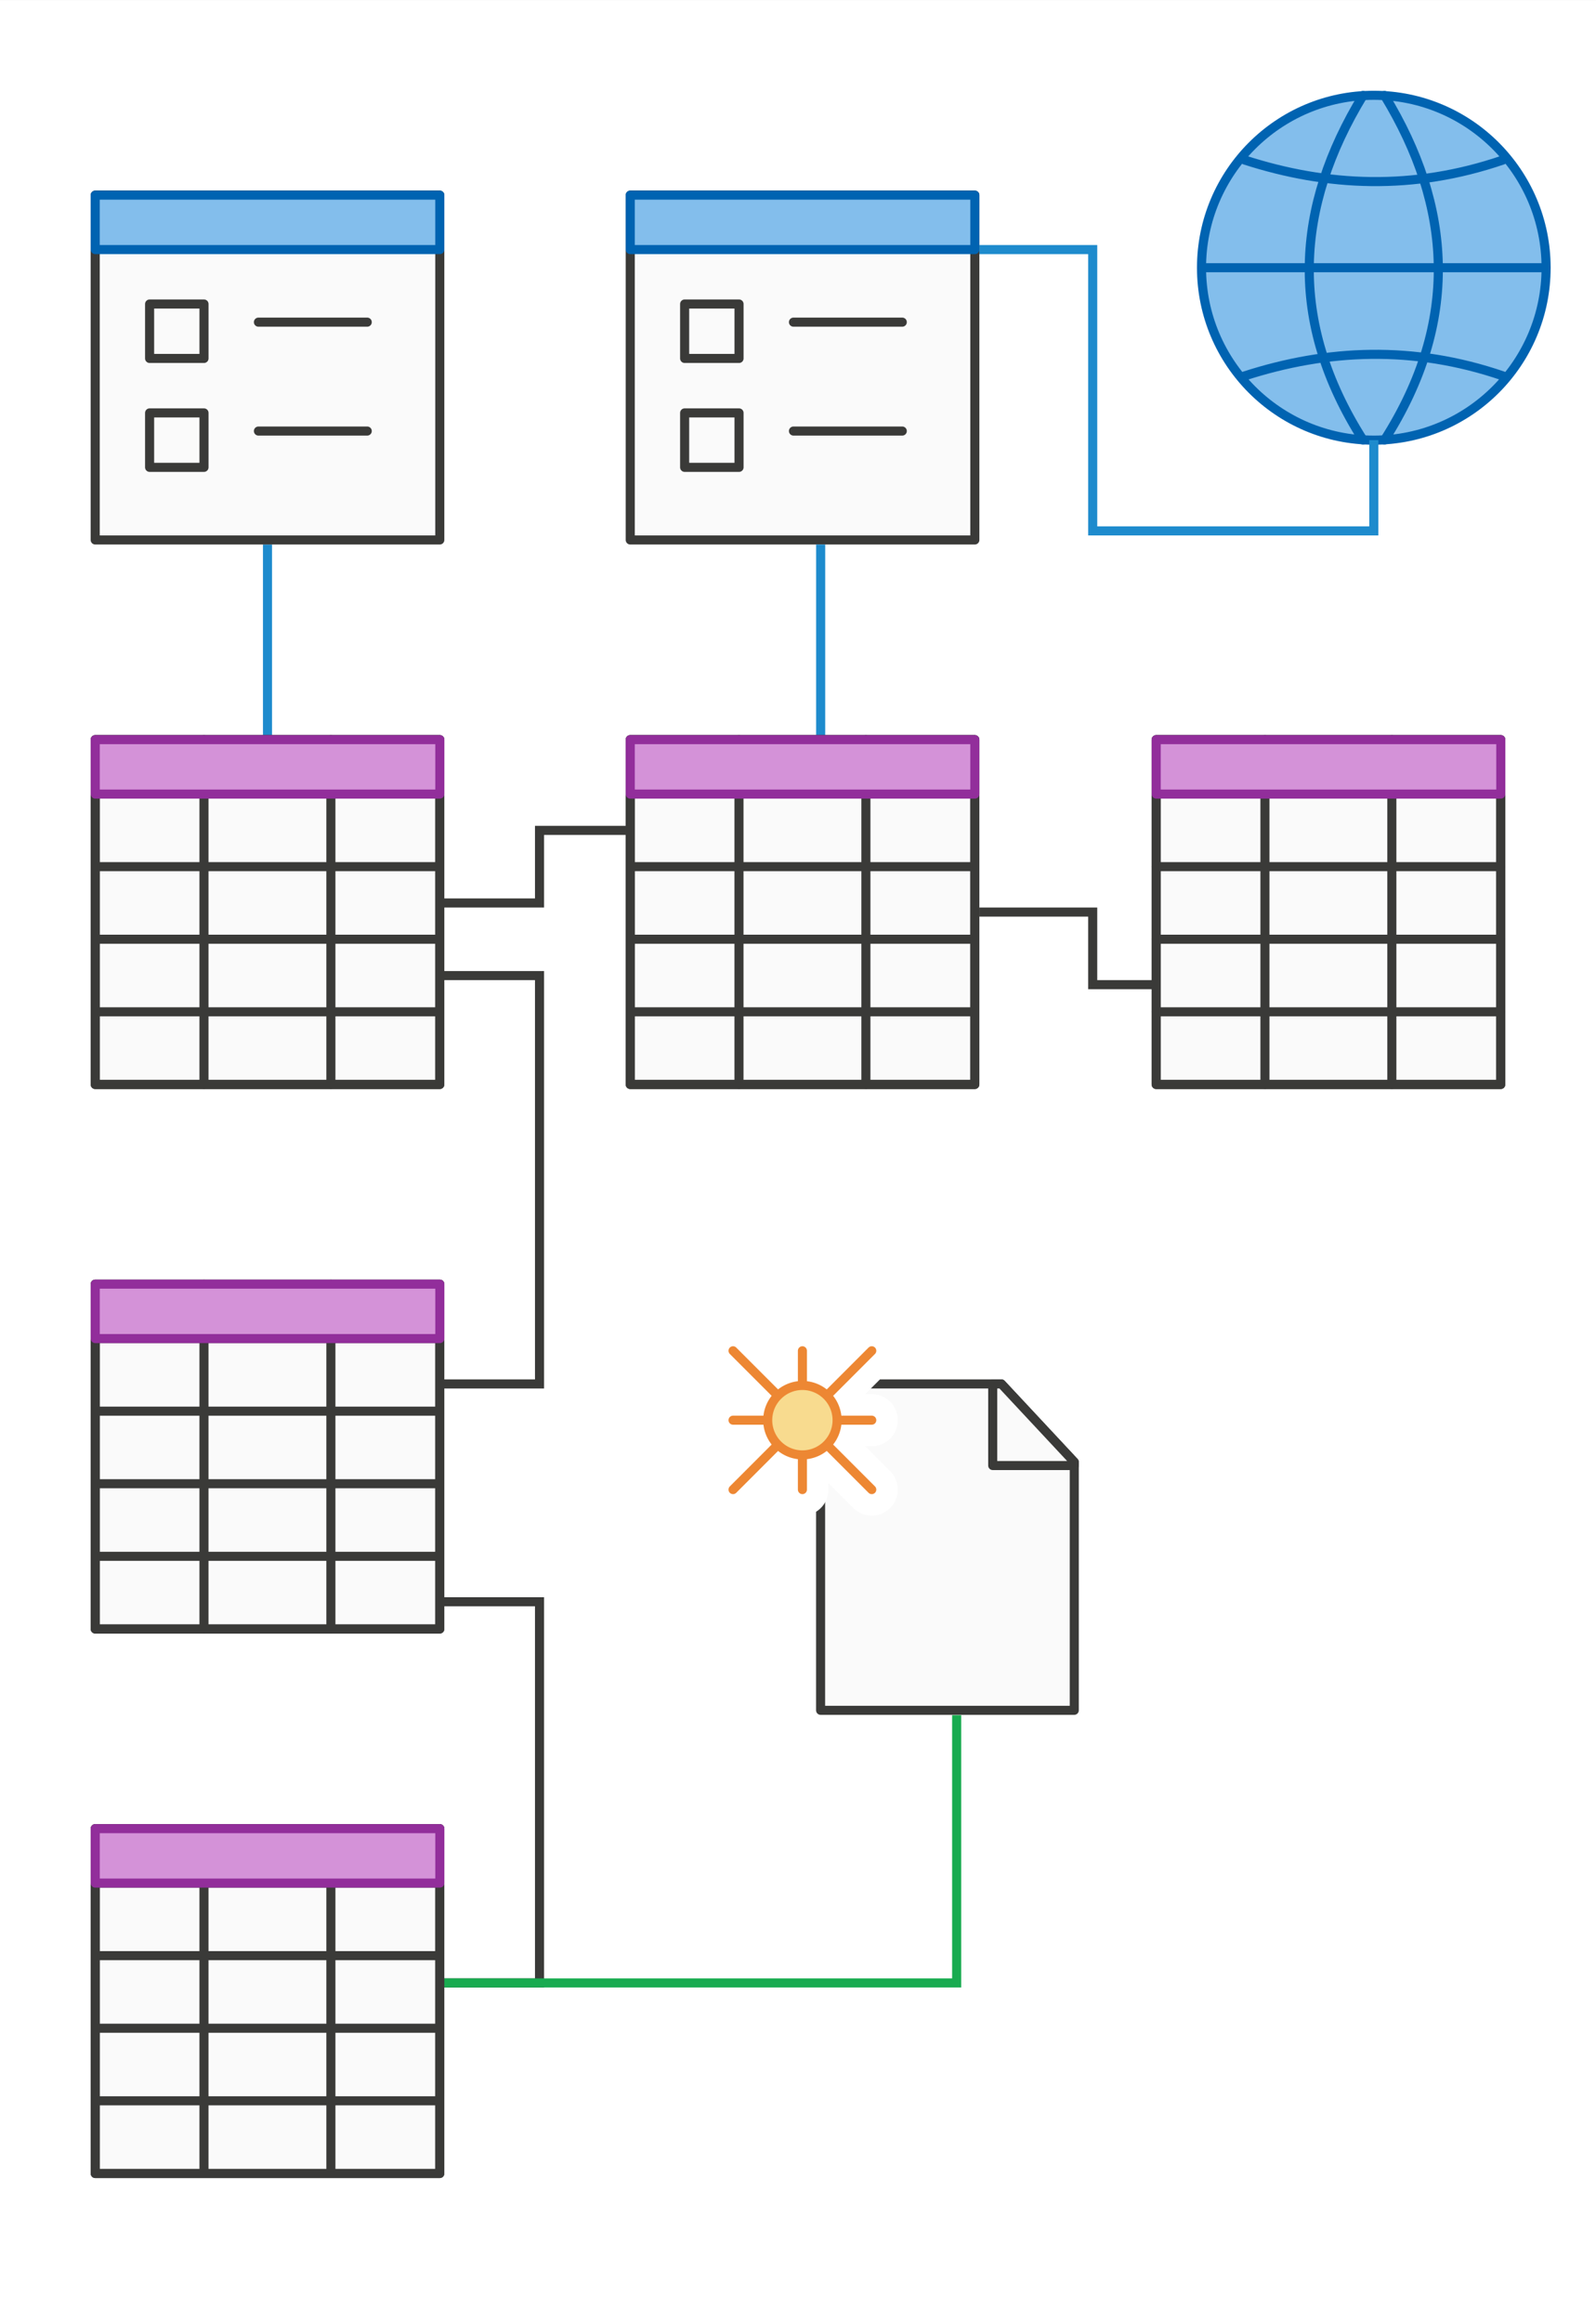 <svg height="256" viewBox="0 0 46.567 67.733" width="176" xmlns="http://www.w3.org/2000/svg"><rect x="0" y="0" width="46.567" height="67.733" fill="#333333" stroke="none"/><path d="m13.229 9.26h5.556" fill="none" stroke="#3a3a38" stroke-width=".265"/><path d="m-0 0h46.567v67.733h-46.567z" fill="#fff"/><g stroke-width=".265" transform="translate(0 -2.117)"><path d="m18.256 26.326-2.514 0v2.117l-2.778-0" fill="none" stroke="#3a3a38"/><path d="m12.832 42.466h2.91v-11.906l-2.778-0" fill="none" stroke="#3a3a38"/><g stroke="#0063b1" stroke-linecap="round" stroke-linejoin="round"><circle cx="40.084" cy="9.922" fill="#83beec" r="5.027"/><g fill="none" transform="translate(302.985 98.25)"><path d="m-267.922-88.328h10.042"/><path d="m-266.667-91.467c2.412.777 4.907.896 7.531 0"/><path d="m-266.667-85.175c2.412-.777 4.907-.896 7.531 0"/><path d="m-263.215-93.351c-1.98 3.25-2.202 6.587 0 10.045"/><path d="m-262.588-93.351c1.98 3.25 2.202 6.587 0 10.045"/></g></g><path d="m40.084 14.949v2.646h-8.202l-0-8.202-3.307-0" fill="none" stroke="#1e8bcd"/><g stroke-linecap="round" stroke-linejoin="round" transform="translate(-.529 1.852)"><path d="m18.918 5.953h10.054v10.054h-10.054z" fill="#fafafa" stroke="#3a3a38"/><path d="m18.918 7.541h10.054v-1.587h-10.054z" fill="#83beec" stroke="#0063b1"/><path d="m20.505 9.128v1.587h1.587v-1.587zm3.175.529h3.175zm-3.175 2.646v1.587h1.587v-1.587zm3.175.529h3.175z" fill="none" stroke="#3a3a38"/></g></g><g fill="#fafafa" stroke="#3a3a38" stroke-linecap="round" stroke-linejoin="round" stroke-width=".522" transform="matrix(.506 0 0 .506 21.628 39.083)"><path d="m4.575 21.306h14.627v-14.306l-4.202-4.5-10.425 0z"/><path d="m14.5 7.202 4.702 0v-.202l-4.202-4.5h-.5z"/></g><g fill="none" stroke="#fff" stroke-linecap="round" stroke-linejoin="round" stroke-width="3" transform="matrix(.506 0 0 .506 20.123 39.128)"><path d="m6.5.5v2zm-4 4h2zm6 0h2zm-2 2v2z"/><path d="m2.5.5 2.5 2.5zm8 0-2.5 2.5zm-5.5 5.5-2.5 2.5zm3 0 2.5 2.5z"/><path d="m8.5 4.5a2 2 0 0 1 -2 2 2 2 0 0 1 -2-2 2 2 0 0 1 2-2 2 2 0 0 1 2 2z"/></g><g fill="#f8db8f" stroke="#ed8733" stroke-linecap="round" stroke-linejoin="round" stroke-width=".522" transform="matrix(.506 0 0 .506 20.123 39.128)"><path d="m6.5.5v2zm-4 4h2zm6 0h2zm-2 2v2z"/><path d="m2.5.5 2.5 2.5zm8 0-2.5 2.5zm-5.5 5.5-2.5 2.5zm3 0 2.5 2.5z"/><path d="m8.5 4.5a2 2 0 0 1 -2 2 2 2 0 0 1 -2-2 2 2 0 0 1 2-2 2 2 0 0 1 2 2z"/></g><path d="m7.805 15.875 0 5.689" fill="none" stroke="#1e8bcd" stroke-width=".265"/><path d="m23.945 15.875-0 5.689" fill="none" stroke="#1e8bcd" stroke-width=".265"/><g stroke-linecap="round" stroke-linejoin="round" transform="translate(-.529 -2.117)"><g stroke="#3a3a38"><path d="m18.917 23.681h10.054v10.054h-10.054z" fill="#fafafa" stroke-width=".265"/><g fill="#797774" stroke-width=".5" transform="matrix(.529 0 0 .529 17.594 22.358)"><path d="m2.5 5.5h19zm0 4h19zm0 4h19zm0 4h19z"/><path d="m8.5 2.5v19zm7 0v19z"/></g><path d="m18.917 23.681h10.054v10.054h-10.054z" fill="none" stroke-width=".265"/></g><path d="m28.972 25.268v-1.587h-10.054v1.587z" fill="#d492d8" stroke="#922e9b" stroke-width=".265"/></g><path d="m28.575 26.591 3.307 0v2.117l1.852-0" fill="none" stroke="#3a3a38" stroke-width=".265"/><path d="m12.832 57.812h2.91l-0-11.113h-2.91" fill="none" stroke="#3a3a38" stroke-width=".265"/><path d="m12.832 57.812h2.91l12.171-0.0 0-7.806" fill="none" stroke="#18ab50" stroke-width=".265"/><g stroke-linecap="round" stroke-linejoin="round"><g stroke-width=".265" transform="translate(-.794 -.265)"><path d="m3.572 5.953h10.054v10.054h-10.054z" fill="#fafafa" stroke="#3a3a38"/><path d="m3.572 7.541h10.054v-1.587h-10.054z" fill="#83beec" stroke="#0063b1"/><path d="m5.159 9.128v1.587h1.587v-1.587zm3.175.529h3.175zm-3.175 2.646v1.587h1.587v-1.587zm3.175.529h3.175z" fill="none" stroke="#3a3a38"/></g><g transform="translate(14.817 -2.117)"><g stroke="#3a3a38"><path d="m18.917 23.681h10.054v10.054h-10.054z" fill="#fafafa" stroke-width=".265"/><g fill="#797774" stroke-width=".5" transform="matrix(.529 0 0 .529 17.594 22.358)"><path d="m2.5 5.5h19zm0 4h19zm0 4h19zm0 4h19z"/><path d="m8.5 2.5v19zm7 0v19z"/></g><path d="m18.917 23.681h10.054v10.054h-10.054z" fill="none" stroke-width=".265"/></g><path d="m28.972 25.268v-1.587h-10.054v1.587z" fill="#d492d8" stroke="#922e9b" stroke-width=".265"/></g><g transform="translate(-16.139 -2.117)"><g stroke="#3a3a38"><path d="m18.917 23.681h10.054v10.054h-10.054z" fill="#fafafa" stroke-width=".265"/><g fill="#797774" stroke-width=".5" transform="matrix(.529 0 0 .529 17.594 22.358)"><path d="m2.5 5.5h19zm0 4h19zm0 4h19zm0 4h19z"/><path d="m8.5 2.5v19zm7 0v19z"/></g><path d="m18.917 23.681h10.054v10.054h-10.054z" fill="none" stroke-width=".265"/></g><path d="m28.972 25.268v-1.587h-10.054v1.587z" fill="#d492d8" stroke="#922e9b" stroke-width=".265"/></g><g transform="translate(-16.139 29.633)"><g stroke="#3a3a38"><path d="m18.917 23.681h10.054v10.054h-10.054z" fill="#fafafa" stroke-width=".265"/><g fill="#797774" stroke-width=".5" transform="matrix(.529 0 0 .529 17.594 22.358)"><path d="m2.5 5.5h19zm0 4h19zm0 4h19zm0 4h19z"/><path d="m8.5 2.5v19zm7 0v19z"/></g><path d="m18.917 23.681h10.054v10.054h-10.054z" fill="none" stroke-width=".265"/></g><path d="m28.972 25.268v-1.587h-10.054v1.587z" fill="#d492d8" stroke="#922e9b" stroke-width=".265"/></g><g transform="translate(-16.139 13.758)"><g stroke="#3a3a38"><path d="m18.917 23.681h10.054v10.054h-10.054z" fill="#fafafa" stroke-width=".265"/><g fill="#797774" stroke-width=".5" transform="matrix(.529 0 0 .529 17.594 22.358)"><path d="m2.5 5.5h19zm0 4h19zm0 4h19zm0 4h19z"/><path d="m8.5 2.5v19zm7 0v19z"/></g><path d="m18.917 23.681h10.054v10.054h-10.054z" fill="none" stroke-width=".265"/></g><path d="m28.972 25.268v-1.587h-10.054v1.587z" fill="#d492d8" stroke="#922e9b" stroke-width=".265"/></g></g></svg>